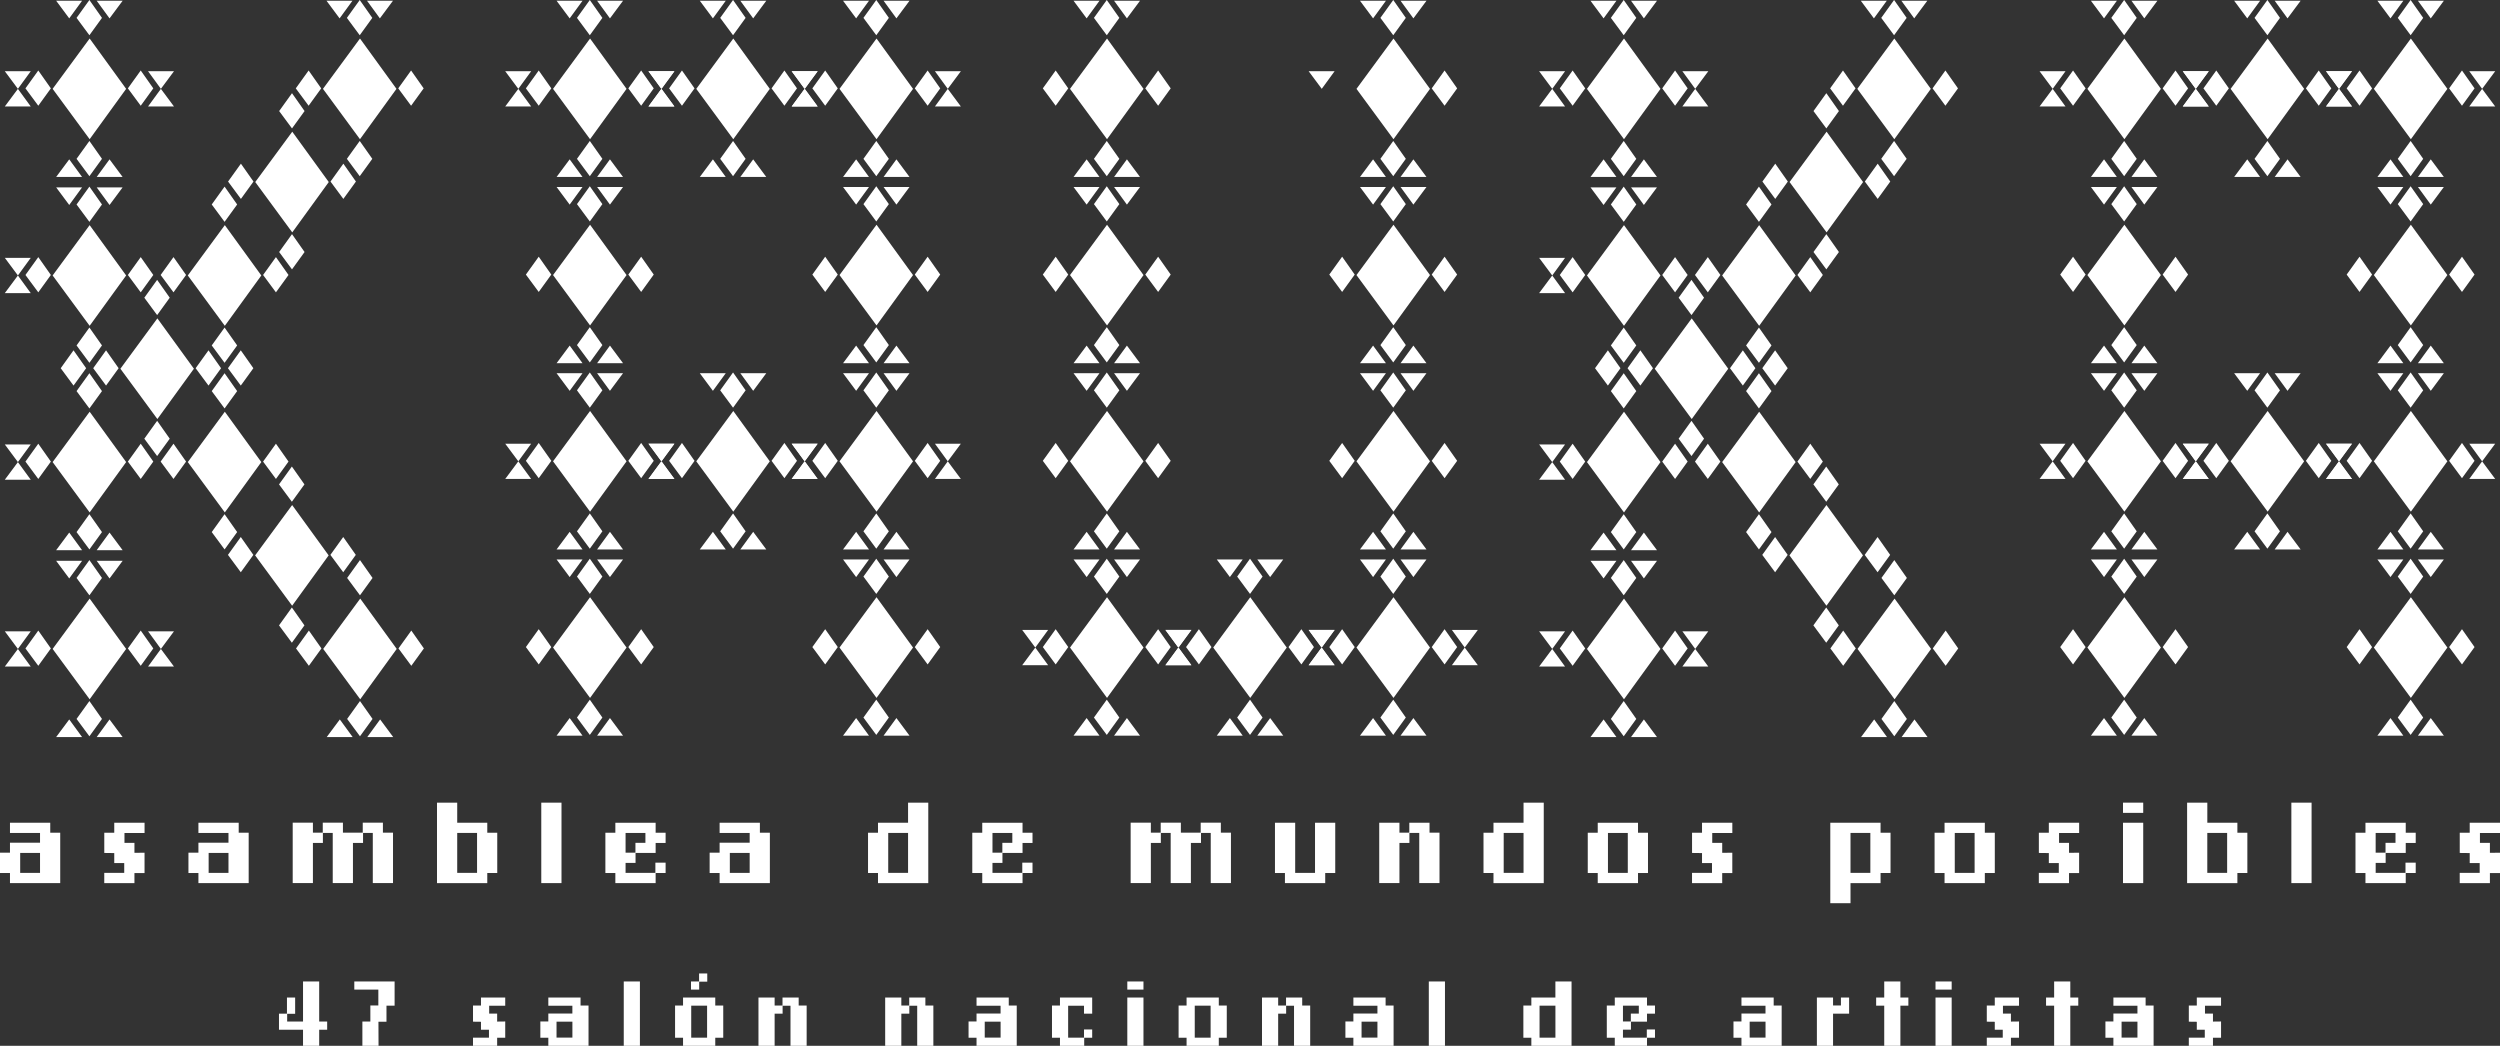 <?xml version="1.0" encoding="UTF-8"?>
<svg id="Layer_2" data-name="Layer 2" xmlns="http://www.w3.org/2000/svg" viewBox="0 0 1017.91 425.82">
  <rect x="0" y="0" width="1017.91" height="425.82" fill="#333333" stroke="none"/>
  <defs>
    <style>
      .cls-1 {
        fill: #fff;
      }
    </style>
  </defs>
  <g id="Contenido">
    <g>
      <g>
        <g>
          <path class="cls-1" d="M841,29l-5.23,7.17-5.33-7.17h10.56ZM841,43.35h-10.56l5.33-7.17,5.23,7.17ZM844.07,43.05l5.12-7.07-5.12-7.28-5.23,7.28,5.23,7.07ZM864.98,56.68l-15.07-20.5,15.07-20.5,14.86,20.5-14.86,20.5ZM861.91.31l-5.23,7.17-5.33-7.17h10.56ZM861.91,72.05h-10.56l5.33-7.17,5.23,7.17ZM864.88,14.35l5.12-7.07-5.12-7.28-5.23,7.28,5.23,7.07ZM864.88,71.74l5.12-7.07-5.12-7.28-5.23,7.28,5.23,7.07ZM867.85.31h10.56l-5.33,7.17-5.23-7.17ZM867.85,72.05l5.23-7.17,5.33,7.17h-10.56ZM885.79,43.05l5.12-7.07-5.12-7.28-5.23,7.28,5.23,7.07ZM888.76,29h10.56l-5.33,7.17-5.23-7.17ZM888.76,43.35l5.23-7.17,5.33,7.17h-10.56Z"/>
          <path class="cls-1" d="M844.07,118.87l5.12-7.07-5.12-7.28-5.23,7.28,5.23,7.07ZM864.98,132.5l-15.07-20.5,15.07-20.5,14.86,20.5-14.86,20.5ZM861.91,76.14l-5.23,7.17-5.33-7.17h10.56ZM861.91,147.88h-10.56l5.33-7.17,5.23,7.17ZM864.88,90.18l5.12-7.07-5.12-7.28-5.23,7.28,5.23,7.07ZM864.88,147.57l5.12-7.07-5.12-7.28-5.23,7.28,5.23,7.07ZM867.85,76.14h10.56l-5.33,7.17-5.23-7.17ZM867.85,147.88l5.23-7.17,5.33,7.17h-10.56ZM885.79,118.87l5.12-7.07-5.12-7.28-5.23,7.28,5.23,7.07Z"/>
          <path class="cls-1" d="M841,180.66l-5.23,7.17-5.33-7.17h10.56ZM841,195.01h-10.56l5.33-7.17,5.23,7.17ZM844.07,194.7l5.12-7.07-5.12-7.28-5.23,7.28,5.23,7.07ZM864.98,208.33l-15.07-20.5,15.07-20.5,14.86,20.5-14.86,20.5ZM861.91,151.96l-5.23,7.17-5.33-7.17h10.56ZM861.91,223.71h-10.56l5.33-7.17,5.23,7.17ZM864.88,166l5.12-7.07-5.12-7.28-5.23,7.28,5.23,7.07ZM864.88,223.4l5.12-7.07-5.12-7.28-5.23,7.28,5.23,7.07ZM867.85,151.96h10.56l-5.33,7.17-5.23-7.17ZM867.85,223.71l5.23-7.17,5.33,7.17h-10.56ZM885.79,194.7l5.12-7.07-5.12-7.28-5.23,7.28,5.23,7.07ZM888.76,180.66h10.56l-5.33,7.17-5.23-7.17ZM888.76,195.01l5.23-7.17,5.33,7.17h-10.56Z"/>
          <path class="cls-1" d="M844.07,270.53l5.12-7.07-5.12-7.28-5.23,7.28,5.23,7.07ZM864.98,284.16l-15.07-20.5,15.07-20.5,14.86,20.5-14.86,20.5ZM861.91,227.79l-5.23,7.17-5.33-7.17h10.56ZM861.91,299.53h-10.56l5.33-7.17,5.23,7.17ZM864.88,241.83l5.12-7.07-5.12-7.28-5.23,7.28,5.23,7.07ZM864.88,299.23l5.12-7.07-5.12-7.28-5.23,7.28,5.23,7.07ZM867.85,227.79h10.56l-5.33,7.17-5.23-7.17ZM867.85,299.53l5.23-7.17,5.33,7.17h-10.56ZM885.79,270.53l5.12-7.07-5.12-7.28-5.23,7.28,5.23,7.07Z"/>
          <path class="cls-1" d="M899.32,29l-5.23,7.17-5.33-7.17h10.56ZM899.32,43.35h-10.56l5.33-7.17,5.23,7.17ZM902.39,43.05l5.12-7.07-5.12-7.28-5.23,7.28,5.23,7.07ZM923.3,56.68l-15.07-20.5,15.07-20.5,14.86,20.5-14.86,20.5ZM920.23.31l-5.23,7.17-5.33-7.17h10.56ZM920.23,72.05h-10.56l5.33-7.17,5.23,7.17ZM923.2,14.35l5.12-7.07-5.12-7.28-5.23,7.28,5.23,7.07ZM923.2,71.74l5.12-7.07-5.12-7.28-5.23,7.28,5.23,7.07ZM926.17.31h10.56l-5.33,7.17-5.23-7.17ZM926.17,72.05l5.23-7.17,5.33,7.17h-10.56ZM944.11,43.05l5.12-7.07-5.12-7.28-5.23,7.28,5.23,7.07ZM947.08,29h10.56l-5.33,7.17-5.23-7.17ZM947.08,43.35l5.23-7.17,5.33,7.17h-10.56Z"/>
          <path class="cls-1" d="M899.32,180.66l-5.23,7.17-5.33-7.17h10.56ZM899.32,195.01h-10.56l5.33-7.17,5.23,7.17ZM902.39,194.7l5.12-7.07-5.12-7.28-5.23,7.28,5.23,7.07ZM923.3,208.33l-15.07-20.5,15.07-20.5,14.86,20.5-14.86,20.5ZM920.23,151.96l-5.23,7.17-5.33-7.17h10.56ZM920.23,223.71h-10.56l5.33-7.17,5.23,7.17ZM923.2,166l5.12-7.07-5.12-7.28-5.23,7.28,5.23,7.07ZM923.2,223.4l5.12-7.07-5.12-7.28-5.23,7.28,5.23,7.07ZM926.17,151.96h10.56l-5.33,7.17-5.23-7.17ZM926.17,223.71l5.23-7.17,5.33,7.17h-10.56ZM944.11,194.7l5.12-7.07-5.12-7.28-5.23,7.28,5.23,7.07ZM947.08,180.66h10.56l-5.33,7.17-5.23-7.17ZM947.08,195.01l5.23-7.17,5.33,7.17h-10.56Z"/>
          <path class="cls-1" d="M957.64,29l-5.23,7.17-5.33-7.17h10.56ZM957.64,43.35h-10.56l5.33-7.17,5.23,7.17ZM960.71,43.05l5.12-7.07-5.12-7.28-5.23,7.28,5.23,7.07ZM981.62,56.68l-15.07-20.5,15.07-20.5,14.86,20.5-14.86,20.5ZM978.55.31l-5.23,7.17-5.33-7.17h10.56ZM978.55,72.05h-10.56l5.33-7.17,5.23,7.17ZM981.52,14.35l5.12-7.07-5.12-7.28-5.23,7.28,5.23,7.07ZM981.52,71.74l5.12-7.07-5.12-7.28-5.23,7.28,5.23,7.07ZM984.49.31h10.56l-5.33,7.17-5.23-7.17ZM984.49,72.05l5.23-7.17,5.33,7.17h-10.56ZM1002.43,43.05l5.12-7.07-5.12-7.28-5.23,7.28,5.23,7.07ZM1005.4,29h10.56l-5.33,7.17-5.23-7.17ZM1005.4,43.35l5.23-7.17,5.33,7.17h-10.56Z"/>
          <path class="cls-1" d="M960.71,118.87l5.12-7.07-5.12-7.28-5.23,7.28,5.23,7.07ZM981.62,132.5l-15.07-20.5,15.07-20.5,14.86,20.5-14.86,20.5ZM978.55,76.14l-5.23,7.17-5.33-7.17h10.56ZM978.55,147.88h-10.56l5.33-7.17,5.23,7.17ZM981.52,90.18l5.12-7.07-5.12-7.28-5.23,7.28,5.23,7.07ZM981.52,147.57l5.12-7.07-5.12-7.28-5.23,7.28,5.23,7.07ZM984.49,76.14h10.56l-5.33,7.17-5.23-7.17ZM984.49,147.88l5.23-7.17,5.33,7.17h-10.56ZM1002.43,118.87l5.12-7.07-5.12-7.28-5.23,7.28,5.23,7.07Z"/>
          <path class="cls-1" d="M957.64,180.66l-5.23,7.17-5.33-7.17h10.56ZM957.64,195.01h-10.56l5.33-7.17,5.23,7.17ZM960.71,194.7l5.12-7.07-5.12-7.28-5.23,7.28,5.23,7.07ZM981.62,208.33l-15.07-20.5,15.07-20.5,14.86,20.5-14.86,20.5ZM978.55,151.96l-5.23,7.17-5.33-7.17h10.56ZM978.55,223.71h-10.56l5.33-7.17,5.23,7.17ZM981.52,166l5.12-7.07-5.12-7.28-5.23,7.28,5.23,7.07ZM981.52,223.4l5.12-7.07-5.12-7.28-5.23,7.28,5.23,7.07ZM984.49,151.96h10.56l-5.33,7.17-5.23-7.17ZM984.49,223.71l5.23-7.17,5.33,7.17h-10.56ZM1002.43,194.7l5.12-7.07-5.12-7.28-5.23,7.28,5.23,7.07ZM1005.4,180.66h10.56l-5.33,7.17-5.23-7.17ZM1005.4,195.01l5.23-7.17,5.33,7.17h-10.56Z"/>
          <path class="cls-1" d="M960.71,270.53l5.12-7.07-5.12-7.28-5.23,7.28,5.23,7.07ZM981.62,284.16l-15.07-20.5,15.07-20.5,14.86,20.5-14.86,20.5ZM978.55,227.79l-5.23,7.17-5.33-7.17h10.56ZM978.55,299.53h-10.56l5.33-7.17,5.23,7.17ZM981.52,241.83l5.12-7.07-5.12-7.28-5.23,7.28,5.23,7.07ZM981.52,299.23l5.12-7.07-5.12-7.28-5.23,7.28,5.23,7.07ZM984.49,227.79h10.56l-5.33,7.17-5.23-7.17ZM984.49,299.53l5.23-7.17,5.33,7.17h-10.56ZM1002.43,270.53l5.12-7.07-5.12-7.28-5.23,7.28,5.23,7.07Z"/>
        </g>
        <g>
          <path class="cls-1" d="M637.24,29l-5.23,7.17-5.33-7.17h10.56ZM637.24,43.35h-10.56l5.33-7.17,5.23,7.17ZM640.32,43.05l5.12-7.07-5.12-7.28-5.23,7.28,5.23,7.07ZM661.23,56.68l-15.07-20.5,15.07-20.5,14.86,20.5-14.86,20.5ZM658.15.31l-5.23,7.17-5.33-7.17h10.56ZM658.15,72.05h-10.56l5.33-7.17,5.23,7.17ZM661.12,14.35l5.12-7.07-5.12-7.28-5.23,7.28,5.23,7.07ZM661.12,71.74l5.12-7.07-5.12-7.28-5.23,7.28,5.23,7.07ZM664.1.31h10.56l-5.33,7.17-5.23-7.17ZM664.1,72.05l5.23-7.17,5.33,7.17h-10.56ZM682.03,43.05l5.12-7.07-5.12-7.28-5.23,7.28,5.23,7.07ZM685,29h10.56l-5.33,7.17-5.23-7.17ZM685,43.35l5.23-7.17,5.33,7.17h-10.56Z"/>
          <path class="cls-1" d="M722.82,80.99l5.12-7.07-5.12-7.28-5.23,7.28,5.23,7.07ZM743.72,94.62l-15.07-20.5,15.07-20.5,14.86,20.5-14.86,20.5ZM743.62,52.29l5.12-7.07-5.12-7.28-5.23,7.28,5.23,7.07ZM743.62,109.68l5.12-7.07-5.12-7.28-5.23,7.28,5.23,7.07ZM764.53,80.99l5.12-7.07-5.12-7.28-5.23,7.28,5.23,7.07Z"/>
          <polygon class="cls-1" points="667.9 156.99 673.03 149.92 667.9 142.64 662.68 149.92 667.9 156.99"/>
          <polygon class="cls-1" points="654.67 156.99 659.8 149.92 654.67 142.64 649.44 149.92 654.67 156.99"/>
          <polygon class="cls-1" points="722.76 156.99 727.89 149.92 722.76 142.64 717.54 149.92 722.76 156.99"/>
          <polygon class="cls-1" points="688.81 170.62 673.75 150.13 688.81 129.63 703.67 150.13 688.81 170.62"/>
          <polygon class="cls-1" points="688.71 128.3 693.83 121.22 688.71 113.95 683.48 121.22 688.71 128.3"/>
          <polygon class="cls-1" points="688.71 185.69 693.83 178.62 688.71 171.34 683.48 178.62 688.71 185.69"/>
          <polygon class="cls-1" points="709.62 156.99 714.74 149.92 709.62 142.64 704.39 149.92 709.62 156.99"/>
          <path class="cls-1" d="M750.39,43.05l5.12-7.07-5.12-7.28-5.23,7.28,5.23,7.07ZM771.3,56.68l-15.07-20.5,15.07-20.5,14.86,20.5-14.86,20.5ZM768.22.31l-5.23,7.17-5.33-7.17h10.56ZM771.2,14.35l5.12-7.07-5.12-7.28-5.23,7.28,5.23,7.07ZM771.2,71.74l5.12-7.07-5.12-7.28-5.23,7.28,5.23,7.07ZM774.17.31h10.56l-5.33,7.17-5.23-7.17ZM792.1,43.05l5.12-7.07-5.12-7.28-5.23,7.28,5.23,7.07Z"/>
          <path class="cls-1" d="M637.24,104.99l-5.23,7.17-5.33-7.17h10.56ZM637.24,119.34h-10.56l5.33-7.17,5.23,7.17ZM640.32,119.03l5.12-7.07-5.12-7.28-5.23,7.28,5.23,7.07ZM661.23,132.66l-15.07-20.5,15.07-20.5,14.86,20.5-14.86,20.5ZM658.15,76.29l-5.23,7.17-5.33-7.17h10.56ZM661.12,90.33l5.12-7.07-5.12-7.28-5.23,7.28,5.23,7.07ZM661.12,147.72l5.12-7.07-5.12-7.28-5.23,7.28,5.23,7.07ZM664.1,76.29h10.56l-5.33,7.17-5.23-7.17ZM682.03,119.03l5.12-7.07-5.12-7.28-5.23,7.28,5.23,7.07Z"/>
          <path class="cls-1" d="M695.36,119.03l5.12-7.07-5.12-7.28-5.23,7.28,5.23,7.07ZM716.27,132.66l-15.07-20.5,15.07-20.5,14.86,20.5-14.86,20.5ZM716.17,90.33l5.12-7.07-5.12-7.28-5.23,7.28,5.23,7.07ZM716.17,147.72l5.12-7.07-5.12-7.28-5.23,7.28,5.23,7.07ZM737.08,119.03l5.12-7.07-5.12-7.28-5.23,7.28,5.23,7.07Z"/>
          <path class="cls-1" d="M637.24,180.97l-5.23,7.17-5.33-7.17h10.56ZM637.24,195.32h-10.56l5.33-7.17,5.23,7.17ZM640.32,195.01l5.12-7.07-5.12-7.28-5.23,7.28,5.23,7.07ZM661.23,208.64l-15.07-20.5,15.07-20.5,14.86,20.5-14.86,20.5ZM658.15,224.01h-10.56l5.33-7.17,5.23,7.17ZM661.12,166.31l5.12-7.07-5.12-7.28-5.23,7.28,5.23,7.07ZM661.12,223.71l5.12-7.07-5.12-7.28-5.23,7.28,5.23,7.07ZM664.1,224.01l5.23-7.17,5.33,7.17h-10.56ZM682.03,195.01l5.12-7.07-5.12-7.28-5.23,7.28,5.23,7.07Z"/>
          <path class="cls-1" d="M695.36,195.01l5.12-7.07-5.12-7.28-5.23,7.28,5.23,7.07ZM716.27,208.64l-15.07-20.5,15.07-20.5,14.86,20.5-14.86,20.5ZM716.17,166.31l5.12-7.07-5.12-7.28-5.23,7.28,5.23,7.07ZM716.17,223.71l5.12-7.07-5.12-7.28-5.23,7.28,5.23,7.07ZM737.08,195.01l5.12-7.07-5.12-7.28-5.23,7.28,5.23,7.07Z"/>
          <path class="cls-1" d="M722.76,233l5.12-7.07-5.12-7.28-5.23,7.28,5.23,7.07ZM743.67,246.63l-15.07-20.5,15.07-20.5,14.86,20.5-14.86,20.5ZM743.57,204.3l5.12-7.07-5.12-7.28-5.23,7.28,5.23,7.07ZM743.57,261.7l5.12-7.07-5.12-7.28-5.23,7.28,5.23,7.07ZM764.48,233l5.12-7.07-5.12-7.28-5.23,7.28,5.23,7.07Z"/>
          <path class="cls-1" d="M637.24,257.05l-5.23,7.17-5.33-7.17h10.56ZM637.24,271.4h-10.56l5.33-7.17,5.23,7.17ZM640.32,271.09l5.12-7.07-5.12-7.28-5.23,7.28,5.23,7.07ZM661.23,284.72l-15.07-20.5,15.07-20.5,14.86,20.5-14.86,20.5ZM658.15,228.35l-5.23,7.17-5.33-7.17h10.56ZM658.15,300.1h-10.56l5.33-7.17,5.23,7.17ZM661.12,242.39l5.12-7.07-5.12-7.28-5.23,7.28,5.23,7.07ZM661.12,299.79l5.12-7.07-5.12-7.28-5.23,7.28,5.23,7.07ZM664.1,228.35h10.56l-5.33,7.17-5.23-7.17ZM664.1,300.1l5.23-7.17,5.33,7.17h-10.56ZM682.03,271.09l5.12-7.07-5.12-7.28-5.23,7.28,5.23,7.07ZM685,257.05h10.56l-5.33,7.17-5.23-7.17ZM685,271.4l5.23-7.17,5.33,7.17h-10.56Z"/>
          <path class="cls-1" d="M750.49,271.09l5.12-7.07-5.12-7.28-5.23,7.28,5.23,7.07ZM771.4,284.72l-15.07-20.5,15.07-20.5,14.86,20.5-14.86,20.5ZM768.32,300.1h-10.56l5.33-7.17,5.23,7.17ZM771.29,242.39l5.12-7.07-5.12-7.28-5.23,7.28,5.23,7.07ZM771.29,299.79l5.12-7.07-5.12-7.28-5.23,7.28,5.23,7.07ZM774.27,300.1l5.23-7.17,5.33,7.17h-10.56ZM792.2,271.09l5.12-7.07-5.12-7.28-5.23,7.28,5.23,7.07Z"/>
        </g>
        <g>
          <path class="cls-1" d="M216.27,29l-5.23,7.17-5.33-7.17h10.56ZM216.27,43.35h-10.56l5.33-7.17,5.23,7.17ZM219.35,43.05l5.12-7.07-5.12-7.28-5.23,7.28,5.23,7.07ZM240.25,56.68l-15.07-20.5,15.07-20.5,14.86,20.5-14.86,20.5ZM237.18.31l-5.23,7.17-5.33-7.17h10.56ZM237.18,72.05h-10.56l5.33-7.17,5.23,7.17ZM240.15,14.35l5.12-7.07-5.12-7.28-5.23,7.28,5.23,7.07ZM240.15,71.74l5.12-7.07-5.12-7.28-5.23,7.28,5.23,7.07ZM243.12.31h10.56l-5.33,7.17-5.23-7.17ZM243.12,72.05l5.23-7.17,5.33,7.17h-10.56ZM261.06,43.05l5.12-7.07-5.12-7.28-5.23,7.28,5.23,7.07ZM264.03,29h10.56l-5.33,7.17-5.23-7.17ZM264.03,43.35l5.23-7.17,5.33,7.17h-10.56Z"/>
          <path class="cls-1" d="M219.35,118.87l5.12-7.07-5.12-7.28-5.23,7.28,5.23,7.07ZM240.25,132.5l-15.07-20.5,15.07-20.5,14.86,20.5-14.86,20.5ZM237.18,76.14l-5.23,7.17-5.33-7.17h10.56ZM237.18,147.88h-10.56l5.33-7.17,5.23,7.17ZM240.15,90.18l5.12-7.07-5.12-7.28-5.23,7.28,5.23,7.07ZM240.15,147.57l5.12-7.07-5.12-7.28-5.23,7.28,5.23,7.07ZM243.12,76.14h10.56l-5.33,7.17-5.23-7.17ZM243.12,147.88l5.23-7.17,5.33,7.17h-10.56ZM261.06,118.87l5.12-7.07-5.12-7.28-5.23,7.28,5.23,7.07Z"/>
          <path class="cls-1" d="M216.27,180.66l-5.23,7.17-5.33-7.17h10.56ZM216.27,195.01h-10.56l5.33-7.17,5.23,7.17ZM219.35,194.7l5.12-7.07-5.12-7.28-5.23,7.28,5.23,7.07ZM240.25,208.33l-15.07-20.5,15.07-20.5,14.86,20.5-14.86,20.5ZM237.18,151.96l-5.23,7.17-5.33-7.17h10.56ZM237.18,223.71h-10.56l5.33-7.17,5.23,7.17ZM240.15,166l5.12-7.07-5.12-7.28-5.23,7.28,5.23,7.07ZM240.15,223.4l5.12-7.07-5.12-7.28-5.23,7.28,5.23,7.07ZM243.12,151.96h10.56l-5.33,7.17-5.23-7.17ZM243.12,223.71l5.23-7.17,5.33,7.17h-10.56ZM261.06,194.7l5.12-7.07-5.12-7.28-5.23,7.28,5.23,7.07ZM264.03,180.66h10.56l-5.33,7.17-5.23-7.17ZM264.03,195.01l5.23-7.17,5.33,7.17h-10.56Z"/>
          <path class="cls-1" d="M219.35,270.53l5.12-7.07-5.12-7.28-5.23,7.28,5.23,7.07ZM240.25,284.16l-15.07-20.5,15.07-20.5,14.86,20.5-14.86,20.5ZM237.18,227.79l-5.23,7.17-5.33-7.17h10.56ZM237.18,299.53h-10.56l5.33-7.17,5.23,7.17ZM240.15,241.83l5.12-7.07-5.12-7.28-5.23,7.28,5.23,7.07ZM240.15,299.23l5.12-7.07-5.12-7.28-5.23,7.28,5.23,7.07ZM243.12,227.79h10.56l-5.33,7.17-5.23-7.17ZM243.12,299.53l5.23-7.17,5.33,7.17h-10.56ZM261.06,270.53l5.12-7.07-5.12-7.28-5.23,7.28,5.23,7.07Z"/>
          <path class="cls-1" d="M274.59,29l-5.23,7.17-5.33-7.17h10.56ZM274.59,43.35h-10.56l5.33-7.17,5.23,7.17ZM277.67,43.05l5.12-7.07-5.12-7.28-5.23,7.28,5.23,7.07ZM298.57,56.68l-15.07-20.5,15.07-20.5,14.86,20.5-14.86,20.5ZM295.5.31l-5.23,7.17-5.33-7.17h10.56ZM295.5,72.05h-10.56l5.33-7.17,5.23,7.17ZM298.47,14.35l5.12-7.07-5.12-7.28-5.23,7.28,5.23,7.07ZM298.47,71.74l5.12-7.07-5.12-7.28-5.23,7.28,5.23,7.07ZM301.44.31h10.56l-5.33,7.17-5.23-7.17ZM301.44,72.05l5.23-7.17,5.33,7.17h-10.56ZM319.38,43.05l5.12-7.07-5.12-7.28-5.23,7.28,5.23,7.07ZM322.35,29h10.56l-5.33,7.17-5.23-7.17ZM322.35,43.35l5.23-7.17,5.33,7.17h-10.56Z"/>
          <path class="cls-1" d="M274.59,180.66l-5.23,7.17-5.33-7.17h10.56ZM274.59,195.01h-10.56l5.33-7.17,5.23,7.17ZM277.67,194.7l5.12-7.07-5.12-7.28-5.23,7.28,5.23,7.07ZM298.57,208.33l-15.07-20.5,15.07-20.5,14.86,20.5-14.86,20.5ZM295.5,151.96l-5.23,7.17-5.33-7.17h10.56ZM295.5,223.71h-10.56l5.33-7.17,5.23,7.17ZM298.47,166l5.12-7.07-5.12-7.28-5.23,7.28,5.23,7.07ZM298.47,223.4l5.12-7.07-5.12-7.28-5.23,7.28,5.23,7.07ZM301.44,151.96h10.56l-5.33,7.17-5.23-7.17ZM301.44,223.71l5.23-7.17,5.33,7.17h-10.56ZM319.38,194.7l5.12-7.07-5.12-7.28-5.23,7.28,5.23,7.07ZM322.35,180.66h10.56l-5.33,7.17-5.23-7.17ZM322.35,195.01l5.23-7.17,5.33,7.17h-10.56Z"/>
          <path class="cls-1" d="M332.91,29l-5.23,7.17-5.33-7.17h10.56ZM332.91,43.35h-10.56l5.33-7.17,5.23,7.17ZM335.99,43.05l5.12-7.07-5.12-7.28-5.23,7.28,5.23,7.07ZM356.89,56.68l-15.07-20.5,15.07-20.5,14.86,20.5-14.86,20.5ZM353.82.31l-5.23,7.17-5.33-7.17h10.56ZM353.82,72.05h-10.56l5.33-7.17,5.23,7.17ZM356.79,14.35l5.12-7.07-5.12-7.28-5.23,7.28,5.23,7.07ZM356.79,71.74l5.12-7.07-5.12-7.28-5.23,7.28,5.23,7.07ZM359.76.31h10.56l-5.33,7.17-5.23-7.17ZM359.76,72.05l5.23-7.17,5.33,7.17h-10.56ZM377.7,43.05l5.12-7.07-5.12-7.28-5.23,7.28,5.23,7.07ZM380.67,29h10.56l-5.33,7.17-5.23-7.17ZM380.67,43.35l5.23-7.17,5.33,7.17h-10.56Z"/>
          <path class="cls-1" d="M335.99,118.87l5.12-7.07-5.12-7.28-5.23,7.28,5.23,7.07ZM356.89,132.5l-15.07-20.5,15.07-20.5,14.86,20.5-14.86,20.5ZM353.82,76.14l-5.23,7.17-5.33-7.17h10.56ZM353.82,147.88h-10.56l5.33-7.17,5.23,7.17ZM356.79,90.18l5.12-7.07-5.12-7.28-5.23,7.28,5.23,7.07ZM356.79,147.57l5.12-7.07-5.12-7.28-5.23,7.28,5.23,7.07ZM359.76,76.14h10.56l-5.33,7.17-5.23-7.17ZM359.76,147.88l5.23-7.17,5.33,7.17h-10.56ZM377.7,118.87l5.12-7.07-5.12-7.28-5.23,7.28,5.23,7.07Z"/>
          <path class="cls-1" d="M332.91,180.66l-5.23,7.17-5.33-7.17h10.56ZM332.91,195.01h-10.56l5.33-7.17,5.23,7.17ZM335.99,194.7l5.12-7.07-5.12-7.28-5.23,7.28,5.23,7.07ZM356.89,208.33l-15.07-20.5,15.07-20.5,14.86,20.5-14.86,20.5ZM353.82,151.96l-5.23,7.17-5.33-7.17h10.56ZM353.82,223.71h-10.56l5.33-7.17,5.23,7.17ZM356.79,166l5.12-7.07-5.12-7.28-5.23,7.28,5.23,7.07ZM356.79,223.4l5.12-7.07-5.12-7.28-5.23,7.28,5.23,7.07ZM359.76,151.96h10.56l-5.33,7.17-5.23-7.17ZM359.76,223.71l5.23-7.17,5.33,7.17h-10.56ZM377.7,194.7l5.12-7.07-5.12-7.28-5.23,7.28,5.23,7.07ZM380.67,180.66h10.56l-5.33,7.17-5.23-7.17ZM380.67,195.01l5.23-7.17,5.33,7.17h-10.56Z"/>
          <path class="cls-1" d="M335.99,270.53l5.12-7.07-5.12-7.28-5.23,7.28,5.23,7.07ZM356.89,284.16l-15.07-20.5,15.07-20.5,14.86,20.5-14.86,20.5ZM353.82,227.79l-5.23,7.17-5.33-7.17h10.56ZM353.82,299.53h-10.56l5.33-7.17,5.23,7.17ZM356.79,241.83l5.12-7.07-5.12-7.28-5.23,7.28,5.23,7.07ZM356.79,299.23l5.12-7.07-5.12-7.28-5.23,7.28,5.23,7.07ZM359.76,227.79h10.56l-5.33,7.17-5.23-7.17ZM359.76,299.53l5.23-7.17,5.33,7.17h-10.56ZM377.7,270.53l5.12-7.07-5.12-7.28-5.23,7.28,5.23,7.07Z"/>
        </g>
        <g>
          <path class="cls-1" d="M429.83,43.05l5.12-7.07-5.12-7.28-5.23,7.28,5.23,7.07ZM450.74,56.68l-15.07-20.5,15.07-20.5,14.86,20.5-14.86,20.5ZM447.67.31l-5.23,7.17-5.33-7.17h10.56ZM447.67,72.05h-10.56l5.33-7.17,5.23,7.17ZM450.64,14.35l5.12-7.07-5.12-7.28-5.23,7.28,5.23,7.07ZM450.64,71.74l5.12-7.07-5.12-7.28-5.23,7.28,5.23,7.07ZM453.61.31h10.56l-5.33,7.17-5.23-7.17ZM453.61,72.05l5.23-7.17,5.33,7.17h-10.56ZM471.55,43.05l5.12-7.07-5.12-7.28-5.23,7.28,5.23,7.07Z"/>
          <path class="cls-1" d="M429.83,118.87l5.12-7.07-5.12-7.28-5.23,7.28,5.23,7.07ZM450.74,132.5l-15.07-20.5,15.07-20.5,14.86,20.5-14.86,20.5ZM447.67,76.14l-5.23,7.17-5.33-7.17h10.56ZM447.67,147.88h-10.56l5.33-7.17,5.23,7.17ZM450.64,90.18l5.12-7.07-5.12-7.28-5.23,7.28,5.23,7.07ZM450.64,147.57l5.12-7.07-5.12-7.28-5.23,7.28,5.23,7.07ZM453.61,76.14h10.56l-5.33,7.17-5.23-7.17ZM453.61,147.88l5.23-7.17,5.33,7.17h-10.56ZM471.55,118.87l5.12-7.07-5.12-7.28-5.23,7.28,5.23,7.07Z"/>
          <path class="cls-1" d="M429.83,194.7l5.12-7.07-5.12-7.28-5.23,7.28,5.23,7.07ZM450.74,208.33l-15.07-20.5,15.07-20.5,14.86,20.5-14.86,20.5ZM447.67,151.96l-5.23,7.17-5.33-7.17h10.56ZM447.67,223.71h-10.56l5.33-7.17,5.23,7.17ZM450.64,166l5.12-7.07-5.12-7.28-5.23,7.28,5.23,7.07ZM450.64,223.4l5.12-7.07-5.12-7.28-5.23,7.28,5.23,7.07ZM453.61,151.96h10.56l-5.33,7.17-5.23-7.17ZM453.61,223.71l5.23-7.17,5.33,7.17h-10.56ZM471.55,194.7l5.12-7.07-5.12-7.28-5.23,7.28,5.23,7.07Z"/>
          <path class="cls-1" d="M426.76,256.49l-5.23,7.17-5.33-7.17h10.56ZM426.76,270.84h-10.56l5.33-7.17,5.23,7.17ZM429.83,270.53l5.12-7.07-5.12-7.28-5.23,7.28,5.23,7.07ZM450.74,284.16l-15.07-20.5,15.07-20.5,14.86,20.5-14.86,20.5ZM447.67,227.79l-5.23,7.17-5.33-7.17h10.56ZM447.67,299.53h-10.56l5.33-7.17,5.23,7.17ZM450.64,241.83l5.12-7.07-5.12-7.28-5.23,7.28,5.23,7.07ZM450.64,299.23l5.12-7.07-5.12-7.28-5.23,7.28,5.23,7.07ZM453.61,227.79h10.56l-5.33,7.17-5.23-7.17ZM453.61,299.53l5.23-7.17,5.33,7.17h-10.56ZM471.55,270.53l5.12-7.07-5.12-7.28-5.23,7.28,5.23,7.07ZM474.52,256.49h10.56l-5.33,7.17-5.23-7.17ZM474.52,270.84l5.23-7.17,5.33,7.17h-10.56Z"/>
          <path class="cls-1" d="M485.08,256.49l-5.23,7.17-5.33-7.17h10.56ZM485.08,270.84h-10.56l5.33-7.17,5.23,7.17ZM488.15,270.53l5.12-7.07-5.12-7.28-5.23,7.28,5.23,7.07ZM509.06,284.16l-15.07-20.5,15.07-20.5,14.86,20.5-14.86,20.5ZM505.99,227.79l-5.23,7.17-5.33-7.17h10.56ZM505.99,299.53h-10.56l5.33-7.17,5.23,7.17ZM508.96,241.83l5.12-7.07-5.12-7.28-5.23,7.28,5.23,7.07ZM508.96,299.23l5.12-7.07-5.12-7.28-5.23,7.28,5.23,7.07ZM511.93,227.79h10.56l-5.33,7.17-5.23-7.17ZM511.93,299.53l5.23-7.17,5.33,7.17h-10.56ZM529.87,270.53l5.12-7.07-5.12-7.28-5.23,7.28,5.23,7.07ZM532.84,256.49h10.56l-5.33,7.17-5.23-7.17ZM532.84,270.84l5.23-7.17,5.33,7.17h-10.56Z"/>
          <path class="cls-1" d="M543.4,29l-5.23,7.17-5.33-7.17h10.56ZM567.38,56.68l-15.07-20.5,15.07-20.5,14.86,20.5-14.86,20.5ZM564.3.31l-5.23,7.17-5.33-7.17h10.56ZM564.3,72.05h-10.56l5.33-7.17,5.23,7.17ZM567.28,14.35l5.12-7.07-5.12-7.28-5.23,7.28,5.23,7.07ZM567.28,71.74l5.12-7.07-5.12-7.28-5.23,7.28,5.23,7.07ZM570.25.31h10.56l-5.33,7.17-5.23-7.17ZM570.25,72.05l5.23-7.17,5.33,7.17h-10.56ZM588.18,43.05l5.12-7.07-5.12-7.28-5.23,7.28,5.23,7.07Z"/>
          <path class="cls-1" d="M546.47,118.87l5.12-7.07-5.12-7.28-5.23,7.28,5.23,7.07ZM567.38,132.5l-15.07-20.5,15.07-20.5,14.86,20.5-14.86,20.5ZM564.3,76.14l-5.23,7.17-5.33-7.17h10.56ZM564.3,147.88h-10.56l5.33-7.17,5.23,7.17ZM567.28,90.18l5.12-7.07-5.12-7.28-5.23,7.28,5.23,7.07ZM567.28,147.57l5.12-7.07-5.12-7.28-5.23,7.28,5.23,7.07ZM570.25,76.14h10.56l-5.33,7.17-5.23-7.17ZM570.25,147.88l5.23-7.17,5.33,7.17h-10.56ZM588.18,118.87l5.12-7.07-5.12-7.28-5.23,7.28,5.23,7.07Z"/>
          <path class="cls-1" d="M546.47,194.7l5.12-7.07-5.12-7.28-5.23,7.28,5.23,7.07ZM567.38,208.33l-15.07-20.5,15.07-20.5,14.86,20.5-14.86,20.5ZM564.3,151.96l-5.23,7.17-5.33-7.17h10.56ZM564.3,223.71h-10.56l5.33-7.17,5.23,7.17ZM567.28,166l5.12-7.07-5.12-7.28-5.23,7.28,5.23,7.07ZM567.28,223.4l5.12-7.07-5.12-7.28-5.23,7.28,5.23,7.07ZM570.25,151.96h10.56l-5.33,7.17-5.23-7.17ZM570.25,223.71l5.23-7.17,5.33,7.17h-10.56ZM588.18,194.7l5.12-7.07-5.12-7.28-5.23,7.28,5.23,7.07Z"/>
          <path class="cls-1" d="M543.4,256.49l-5.23,7.17-5.33-7.17h10.56ZM543.4,270.84h-10.56l5.33-7.17,5.23,7.17ZM546.47,270.53l5.12-7.07-5.12-7.28-5.23,7.28,5.23,7.07ZM567.38,284.16l-15.07-20.5,15.07-20.5,14.86,20.5-14.86,20.5ZM564.3,227.79l-5.23,7.17-5.33-7.17h10.56ZM564.3,299.53h-10.56l5.33-7.17,5.23,7.17ZM567.28,241.83l5.12-7.07-5.12-7.28-5.23,7.28,5.23,7.07ZM567.28,299.23l5.12-7.07-5.12-7.28-5.23,7.28,5.23,7.07ZM570.25,227.79h10.56l-5.33,7.17-5.23-7.17ZM570.25,299.53l5.23-7.17,5.33,7.17h-10.56ZM588.18,270.53l5.12-7.07-5.12-7.28-5.23,7.28,5.23,7.07ZM591.16,256.49h10.56l-5.33,7.17-5.23-7.17ZM591.16,270.84l5.23-7.17,5.33,7.17h-10.56Z"/>
        </g>
        <g>
          <path class="cls-1" d="M12.52,29l-5.23,7.17-5.33-7.17h10.56ZM12.52,43.35H1.96l5.33-7.17,5.23,7.17ZM15.59,43.05l5.12-7.07-5.12-7.28-5.23,7.28,5.23,7.07ZM36.5,56.68l-15.07-20.5,15.07-20.5,14.86,20.5-14.86,20.5ZM33.42.31l-5.23,7.17L22.87.31h10.56ZM33.42,72.05h-10.56l5.33-7.17,5.23,7.17ZM36.4,14.35l5.12-7.07-5.12-7.28-5.23,7.28,5.23,7.07ZM36.4,71.74l5.12-7.07-5.12-7.28-5.23,7.28,5.23,7.07ZM39.37.31h10.56l-5.33,7.17L39.37.31ZM39.37,72.05l5.23-7.17,5.33,7.17h-10.56ZM57.3,43.05l5.12-7.07-5.12-7.28-5.23,7.28,5.23,7.07ZM60.28,29h10.56l-5.33,7.17-5.23-7.17ZM60.28,43.35l5.23-7.17,5.33,7.17h-10.56Z"/>
          <path class="cls-1" d="M98.09,80.99l5.12-7.07-5.12-7.28-5.23,7.28,5.23,7.07ZM119,94.62l-15.07-20.5,15.07-20.5,14.86,20.5-14.86,20.5ZM118.89,52.29l5.12-7.07-5.12-7.28-5.23,7.28,5.23,7.07ZM118.89,109.68l5.12-7.07-5.12-7.28-5.23,7.28,5.23,7.07ZM139.8,80.99l5.12-7.07-5.12-7.28-5.23,7.28,5.23,7.07Z"/>
          <polygon class="cls-1" points="43.18 156.99 48.3 149.92 43.18 142.64 37.95 149.92 43.18 156.99"/>
          <polygon class="cls-1" points="29.94 156.99 35.07 149.92 29.94 142.64 24.72 149.92 29.94 156.99"/>
          <polygon class="cls-1" points="98.04 156.99 103.16 149.92 98.04 142.64 92.81 149.92 98.04 156.99"/>
          <polygon class="cls-1" points="64.08 170.62 49.02 150.13 64.08 129.63 78.95 150.13 64.08 170.62"/>
          <polygon class="cls-1" points="63.98 128.3 69.11 121.22 63.98 113.95 58.76 121.22 63.98 128.3"/>
          <polygon class="cls-1" points="63.98 185.69 69.11 178.62 63.98 171.34 58.76 178.62 63.98 185.69"/>
          <polygon class="cls-1" points="84.89 156.99 90.01 149.92 84.89 142.64 79.66 149.92 84.89 156.99"/>
          <path class="cls-1" d="M125.66,43.05l5.12-7.07-5.12-7.28-5.23,7.28,5.23,7.07ZM146.57,56.68l-15.07-20.5,15.07-20.5,14.86,20.5-14.86,20.5ZM143.5.31l-5.23,7.17-5.33-7.17h10.56ZM146.47,14.35l5.12-7.07-5.12-7.28-5.23,7.28,5.23,7.07ZM146.47,71.74l5.12-7.07-5.12-7.28-5.23,7.28,5.23,7.07ZM149.44.31h10.56l-5.33,7.17-5.23-7.17ZM167.38,43.05l5.12-7.07-5.12-7.28-5.23,7.28,5.23,7.07Z"/>
          <path class="cls-1" d="M12.52,104.99l-5.23,7.17-5.33-7.17h10.56ZM12.52,119.34H1.96l5.33-7.17,5.23,7.17ZM15.59,119.03l5.12-7.07-5.12-7.28-5.23,7.28,5.23,7.07ZM36.5,132.66l-15.07-20.5,15.07-20.5,14.86,20.5-14.86,20.5ZM33.42,76.29l-5.23,7.17-5.33-7.17h10.56ZM36.4,90.33l5.12-7.07-5.12-7.28-5.23,7.28,5.23,7.07ZM36.4,147.72l5.12-7.07-5.12-7.28-5.23,7.28,5.23,7.07ZM39.37,76.29h10.56l-5.33,7.17-5.23-7.17ZM57.3,119.03l5.12-7.07-5.12-7.28-5.23,7.28,5.23,7.07Z"/>
          <path class="cls-1" d="M70.64,119.03l5.12-7.07-5.12-7.28-5.23,7.28,5.23,7.07ZM91.54,132.66l-15.07-20.5,15.07-20.5,14.86,20.5-14.86,20.5ZM91.44,90.33l5.12-7.07-5.12-7.28-5.23,7.28,5.23,7.07ZM91.44,147.72l5.12-7.07-5.12-7.28-5.23,7.28,5.23,7.07ZM112.35,119.03l5.12-7.07-5.12-7.28-5.23,7.28,5.23,7.07Z"/>
          <path class="cls-1" d="M12.52,180.97l-5.23,7.17-5.33-7.17h10.56ZM12.52,195.32H1.96l5.33-7.17,5.23,7.17ZM15.59,195.01l5.12-7.07-5.12-7.28-5.23,7.28,5.23,7.07ZM36.5,208.64l-15.07-20.5,15.07-20.5,14.86,20.5-14.86,20.5ZM33.42,224.01h-10.56l5.33-7.17,5.23,7.17ZM36.4,166.31l5.12-7.07-5.12-7.28-5.23,7.28,5.23,7.07ZM36.4,223.71l5.12-7.07-5.12-7.28-5.23,7.28,5.23,7.07ZM39.37,224.01l5.23-7.17,5.33,7.17h-10.56ZM57.3,195.01l5.12-7.07-5.12-7.28-5.23,7.28,5.23,7.07Z"/>
          <path class="cls-1" d="M70.64,195.01l5.12-7.07-5.12-7.28-5.23,7.28,5.23,7.07ZM91.54,208.64l-15.07-20.5,15.07-20.5,14.86,20.5-14.86,20.5ZM91.44,166.31l5.12-7.07-5.12-7.28-5.23,7.28,5.23,7.07ZM91.44,223.71l5.12-7.07-5.12-7.28-5.23,7.28,5.23,7.07ZM112.35,195.01l5.12-7.07-5.12-7.28-5.23,7.28,5.23,7.07Z"/>
          <path class="cls-1" d="M98.04,233l5.12-7.07-5.12-7.28-5.23,7.28,5.23,7.07ZM118.95,246.63l-15.07-20.5,15.07-20.5,14.86,20.5-14.86,20.5ZM118.84,204.3l5.12-7.07-5.12-7.28-5.23,7.28,5.23,7.07ZM118.84,261.7l5.12-7.07-5.12-7.28-5.23,7.28,5.23,7.07ZM139.75,233l5.12-7.07-5.12-7.28-5.23,7.28,5.23,7.07Z"/>
          <path class="cls-1" d="M12.52,257.05l-5.23,7.17-5.33-7.17h10.56ZM12.52,271.4H1.96l5.33-7.17,5.23,7.17ZM15.59,271.09l5.12-7.07-5.12-7.28-5.23,7.28,5.23,7.07ZM36.5,284.72l-15.07-20.5,15.07-20.5,14.86,20.5-14.86,20.5ZM33.42,228.35l-5.23,7.17-5.33-7.17h10.56ZM33.42,300.1h-10.56l5.33-7.17,5.23,7.17ZM36.4,242.39l5.12-7.07-5.12-7.28-5.23,7.28,5.23,7.07ZM36.4,299.79l5.12-7.07-5.12-7.28-5.23,7.28,5.23,7.07ZM39.37,228.35h10.56l-5.33,7.17-5.23-7.17ZM39.37,300.1l5.23-7.17,5.33,7.17h-10.56ZM57.3,271.09l5.12-7.07-5.12-7.28-5.23,7.28,5.23,7.07ZM60.28,257.05h10.56l-5.33,7.17-5.23-7.17ZM60.28,271.4l5.23-7.17,5.33,7.17h-10.56Z"/>
          <path class="cls-1" d="M125.76,271.09l5.12-7.07-5.12-7.28-5.23,7.28,5.23,7.07ZM146.67,284.72l-15.07-20.5,15.07-20.5,14.86,20.5-14.86,20.5ZM143.59,300.1h-10.56l5.33-7.17,5.23,7.17ZM146.57,242.39l5.12-7.07-5.12-7.28-5.23,7.28,5.23,7.07ZM146.57,299.79l5.12-7.07-5.12-7.28-5.23,7.28,5.23,7.07ZM149.54,300.1l5.23-7.17,5.33,7.17h-10.56ZM167.47,271.09l5.12-7.07-5.12-7.28-5.23,7.28,5.23,7.07Z"/>
        </g>
      </g>
      <g>
        <path class="cls-1" d="M4.06,359.57v-4.11H0v-8.28h4.06v-4.06h12.24v-3.97H4.06v-4.16h16.4v4.06h4.06v20.52H4.06ZM16.3,347.28h-8.08v8.13h8.08v-8.13Z"/>
        <path class="cls-1" d="M54.74,355.46v4.11h-12.29v-4.16h8.13v-4.01h-4.06v-4.06l-4.06-.05v-8.23h4.06v-4.06h12.34v4.16h-8.18v4.02h4.06v4.06l4.11-.05v8.28h-4.11Z"/>
        <path class="cls-1" d="M80.79,359.57v-4.11h-4.06v-8.28h4.06v-4.06h12.24v-3.97h-12.24v-4.16h16.4v4.06h4.06v20.52h-20.47ZM93.03,347.28h-8.08v8.13h8.08v-8.13Z"/>
        <path class="cls-1" d="M151.79,359.57v-20.42h-3.97v4.06h-4.11v16.35h-8.23v-20.42h-4.01v4.06h-4.06v16.35h-8.23v-24.58h8.23v4.06h4.01v-4.06h8.21v4.06h8.07v-4.06h8.21v4.06h4.11v20.52h-8.23Z"/>
        <path class="cls-1" d="M198.4,355.46v4.11h-20.47v-32.76h8.23v8.18h12.24v4.06h4.06v16.4h-4.06ZM194.24,339.15h-8.08v16.26h8.08v-16.26Z"/>
        <path class="cls-1" d="M220.39,359.57v-32.76h8.23v32.76h-8.23Z"/>
        <path class="cls-1" d="M266.95,355.46v4.11h-16.4v-4.11h-4.06v-16.4h4.06v-4.06h16.4v4.06h4.06v4.16h-4.06v4.06h-8.18v4.06h-4.06v4.06h12.14v-4.16h4.16v4.21h-4.06ZM262.79,339.15h-8.08v8.03h4.02v-4.01h4.06v-4.02Z"/>
        <path class="cls-1" d="M293,359.57v-4.11h-4.06v-8.28h4.06v-4.06h12.24v-3.97h-12.24v-4.16h16.4v4.06h4.06v20.52h-20.47ZM305.24,347.28h-8.08v8.13h8.08v-8.13Z"/>
        <path class="cls-1" d="M357.49,359.57v-4.11h-4.06v-16.4h4.06v-4.06h12.24v-8.18h8.23v32.76h-20.47ZM369.73,339.15h-8.08v16.26h8.08v-16.26Z"/>
        <path class="cls-1" d="M416.34,355.46v4.11h-16.4v-4.11h-4.06v-16.4h4.06v-4.06h16.4v4.06h4.06v4.16h-4.06v4.06h-8.18v4.06h-4.06v4.06h12.14v-4.16h4.16v4.21h-4.06ZM412.18,339.15h-8.08v8.03h4.02v-4.01h4.06v-4.02Z"/>
        <path class="cls-1" d="M492.97,359.57v-20.42h-3.97v4.06h-4.11v16.35h-8.23v-20.42h-4.01v4.06h-4.06v16.35h-8.23v-24.58h8.23v4.06h4.01v-4.06h8.21v4.06h8.07v-4.06h8.21v4.06h4.11v20.52h-8.23Z"/>
        <path class="cls-1" d="M539.58,355.46v4.11h-16.4v-4.11h-4.06v-20.47h8.23v20.42h8.08v-20.42h8.23v20.47h-4.06Z"/>
        <path class="cls-1" d="M577.87,359.57v-20.42h-4.01v4.06h-4.06v16.35h-8.23v-24.58h8.23v4.06h4.02v-4.06h8.23v4.06h4.06v20.52h-8.23Z"/>
        <path class="cls-1" d="M608.09,359.57v-4.11h-4.06v-16.4h4.06v-4.06h12.24v-8.18h8.23v32.76h-20.47ZM620.33,339.15h-8.08v16.26h8.08v-16.26Z"/>
        <path class="cls-1" d="M666.94,355.46v4.11h-16.4v-4.11h-4.06v-16.4h4.06v-4.06h16.4v4.06h4.06v16.4h-4.06ZM662.78,339.15h-8.08v16.26h8.08v-16.26Z"/>
        <path class="cls-1" d="M701.22,355.46v4.11h-12.29v-4.16h8.13v-4.01h-4.06v-4.06l-4.06-.05v-8.23h4.06v-4.06h12.34v4.16h-8.18v4.02h4.06v4.06l4.11-.05v8.28h-4.11Z"/>
        <path class="cls-1" d="M765.7,355.46v4.11h-12.24v8.18h-8.23v-32.76h20.47v4.06h4.06v16.4h-4.06ZM761.54,339.15h-8.08v16.26h8.08v-16.26Z"/>
        <path class="cls-1" d="M808.15,355.46v4.11h-16.4v-4.11h-4.06v-16.4h4.06v-4.06h16.4v4.06h4.06v16.4h-4.06ZM803.99,339.15h-8.08v16.26h8.08v-16.26Z"/>
        <path class="cls-1" d="M842.43,355.46v4.11h-12.29v-4.16h8.13v-4.01h-4.06v-4.06l-4.06-.05v-8.23h4.06v-4.06h12.34v4.16h-8.18v4.02h4.06v4.06l4.11-.05v8.28h-4.11Z"/>
        <path class="cls-1" d="M864.41,330.97v-4.16h8.23v4.16h-8.23ZM864.41,359.57v-24.58h8.23v24.58h-8.23Z"/>
        <path class="cls-1" d="M910.98,355.46v4.11h-20.47v-32.76h8.23v8.18h12.24v4.06h4.06v16.4h-4.06ZM906.81,339.15h-8.08v16.26h8.08v-16.26Z"/>
        <path class="cls-1" d="M932.96,359.57v-32.76h8.23v32.76h-8.23Z"/>
        <path class="cls-1" d="M979.53,355.46v4.11h-16.4v-4.11h-4.06v-16.4h4.06v-4.06h16.4v4.06h4.06v4.16h-4.06v4.06h-8.18v4.06h-4.06v4.06h12.14v-4.16h4.16v4.21h-4.06ZM975.36,339.15h-8.08v8.03h4.02v-4.01h4.06v-4.02Z"/>
        <path class="cls-1" d="M1013.8,355.46v4.11h-12.29v-4.16h8.13v-4.01h-4.06v-4.06l-4.06-.05v-8.23h4.06v-4.06h12.34v4.16h-8.18v4.02h4.06v4.06l4.11-.05v8.28h-4.11Z"/>
      </g>
      <g>
        <path class="cls-1" d="M129.96,419.27v6.54h-6.58v-6.54h-9.79v-6.54h3.25v-6.58h3.33v6.62h-3.25v3.17h6.46v-16.33h6.58v16.33h3.25v3.33h-3.25Z"/>
        <path class="cls-1" d="M157.36,409.48v6.54h-3.27l.04,9.79h-6.58v-9.87h3.25v-6.54h3.25v-6.46h-9.79v-3.33h16.41v9.87h-3.31Z"/>
        <path class="cls-1" d="M202.42,422.53v3.29h-9.83v-3.33h6.5v-3.21h-3.25v-3.25l-3.25-.04v-6.58h3.25v-3.25h9.87v3.33h-6.54v3.21h3.25v3.25l3.29-.04v6.62h-3.29Z"/>
        <path class="cls-1" d="M223.26,425.82v-3.29h-3.25v-6.62h3.25v-3.25h9.79v-3.17h-9.79v-3.33h13.12v3.25h3.25v16.41h-16.37ZM233.06,415.98h-6.46v6.5h6.46v-6.5Z"/>
        <path class="cls-1" d="M253.97,425.82v-26.21h6.58v26.21h-6.58Z"/>
        <path class="cls-1" d="M291.23,422.53v3.29h-13.12v-3.29h-3.25v-13.12h3.25v-3.25h13.12v3.25h3.25v13.12h-3.25ZM284.68,399.69v3.25h-3.33v-3.33h3.29v-3.25h3.33v3.33h-3.29ZM287.9,409.48h-6.46v13.01h6.46v-13.01Z"/>
        <path class="cls-1" d="M321.86,425.82v-16.33h-3.21v3.25h-3.25v13.08h-6.58v-19.66h6.58v3.25h3.21v-3.25h6.58v3.25h3.25v16.41h-6.58Z"/>
        <path class="cls-1" d="M373.45,425.82v-16.33h-3.21v3.25h-3.25v13.08h-6.58v-19.66h6.58v3.25h3.21v-3.25h6.58v3.25h3.25v16.41h-6.58Z"/>
        <path class="cls-1" d="M397.61,425.82v-3.29h-3.25v-6.62h3.25v-3.25h9.79v-3.17h-9.79v-3.33h13.12v3.25h3.25v16.41h-16.37ZM407.41,415.98h-6.46v6.5h6.46v-6.5Z"/>
        <path class="cls-1" d="M441.45,422.53v3.29h-9.87v-3.29h-3.25v-13.12h3.25v-3.25h13.12v6.58h-3.33v-3.25h-6.46v13.01h6.46v-3.33h3.33v3.37h-3.25Z"/>
        <path class="cls-1" d="M459,402.94v-3.33h6.58v3.33h-6.58ZM459,425.82v-19.66h6.58v19.66h-6.58Z"/>
        <path class="cls-1" d="M496.25,422.53v3.29h-13.12v-3.29h-3.25v-13.12h3.25v-3.25h13.12v3.25h3.25v13.12h-3.25ZM492.92,409.48h-6.46v13.01h6.46v-13.01Z"/>
        <path class="cls-1" d="M526.88,425.82v-16.33h-3.21v3.25h-3.25v13.08h-6.58v-19.66h6.58v3.25h3.21v-3.25h6.58v3.25h3.25v16.41h-6.58Z"/>
        <path class="cls-1" d="M551.05,425.82v-3.29h-3.25v-6.62h3.25v-3.25h9.79v-3.17h-9.79v-3.33h13.12v3.25h3.25v16.41h-16.37ZM560.84,415.98h-6.46v6.5h6.46v-6.5Z"/>
        <path class="cls-1" d="M581.76,425.82v-26.21h6.58v26.21h-6.58Z"/>
        <path class="cls-1" d="M623.51,425.82v-3.29h-3.25v-13.12h3.25v-3.25h9.79v-6.54h6.58v26.21h-16.37ZM633.31,409.48h-6.46v13.01h6.46v-13.01Z"/>
        <path class="cls-1" d="M670.6,422.53v3.29h-13.12v-3.29h-3.25v-13.12h3.25v-3.25h13.12v3.25h3.25v3.33h-3.25v3.25h-6.54v3.25h-3.25v3.25h9.71v-3.33h3.33v3.37h-3.25ZM667.27,409.48h-6.46v6.42h3.21v-3.21h3.25v-3.21Z"/>
        <path class="cls-1" d="M709.06,425.82v-3.29h-3.25v-6.62h3.25v-3.25h9.79v-3.17h-9.79v-3.33h13.12v3.25h3.25v16.41h-16.37ZM718.86,415.98h-6.46v6.5h6.46v-6.5Z"/>
        <path class="cls-1" d="M746.35,412.73v13.08h-6.58v-19.66h6.58v3.25h3.21v-3.25h3.33v6.58h-6.54Z"/>
        <path class="cls-1" d="M773.77,409.48v16.33h-6.58v-16.33h-3.29v-3.33h3.29v-6.54h6.58v6.54h3.25v3.33h-3.25Z"/>
        <path class="cls-1" d="M788.07,402.94v-3.33h6.58v3.33h-6.58ZM788.07,425.82v-19.66h6.58v19.66h-6.58Z"/>
        <path class="cls-1" d="M818.78,422.53v3.29h-9.83v-3.33h6.5v-3.21h-3.25v-3.25l-3.25-.04v-6.58h3.25v-3.25h9.87v3.33h-6.54v3.21h3.25v3.25l3.29-.04v6.62h-3.29Z"/>
        <path class="cls-1" d="M842.95,409.48v16.33h-6.58v-16.33h-3.29v-3.33h3.29v-6.54h6.58v6.54h3.25v3.33h-3.25Z"/>
        <path class="cls-1" d="M860.5,425.82v-3.29h-3.25v-6.62h3.25v-3.25h9.79v-3.17h-9.79v-3.33h13.12v3.25h3.25v16.41h-16.37ZM870.29,415.98h-6.46v6.5h6.46v-6.5Z"/>
        <path class="cls-1" d="M901.04,422.53v3.29h-9.83v-3.33h6.5v-3.21h-3.25v-3.25l-3.25-.04v-6.58h3.25v-3.25h9.87v3.33h-6.54v3.21h3.25v3.25l3.29-.04v6.62h-3.29Z"/>
      </g>
    </g>
  </g>
</svg>
